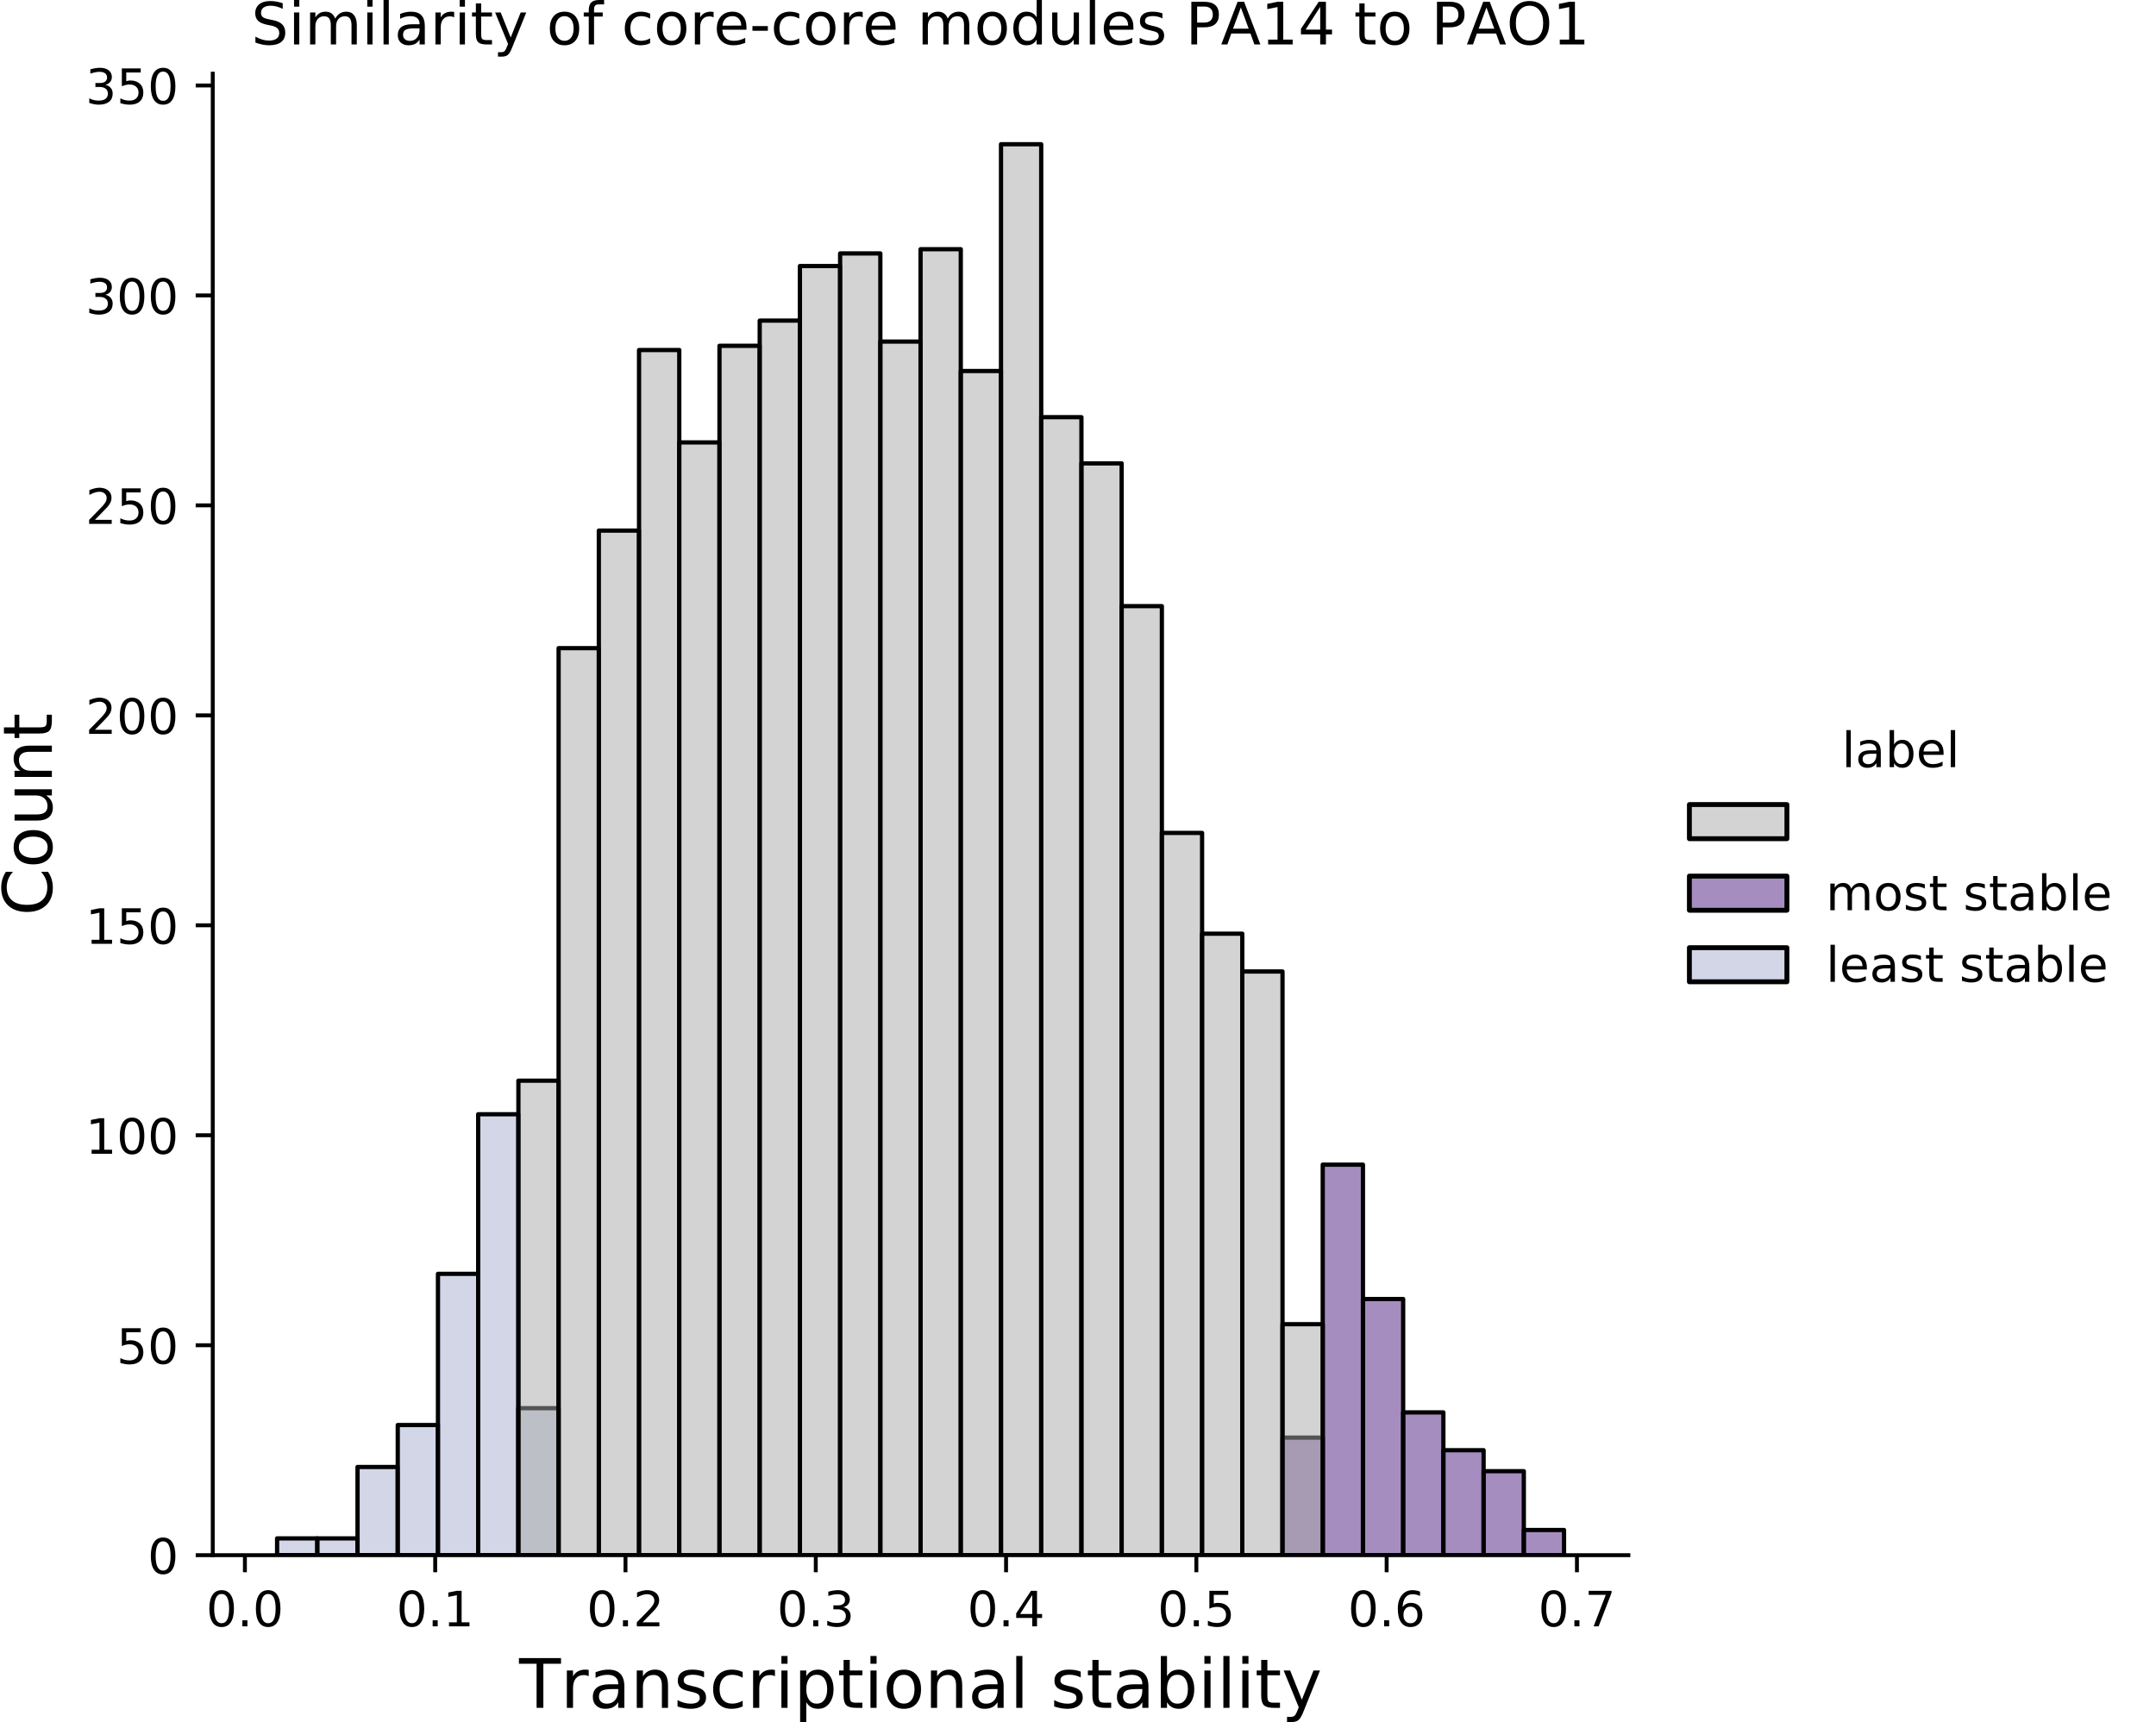 <?xml version="1.0" encoding="utf-8" standalone="no"?>
<!DOCTYPE svg PUBLIC "-//W3C//DTD SVG 1.1//EN"
  "http://www.w3.org/Graphics/SVG/1.1/DTD/svg11.dtd">
<!-- Created with matplotlib (https://matplotlib.org/) -->
<svg height="353.246pt" version="1.1" viewBox="0 0 442.212 353.246" width="442.212pt" xmlns="http://www.w3.org/2000/svg" xmlns:xlink="http://www.w3.org/1999/xlink">
 <defs>
  <style type="text/css">
*{stroke-linecap:butt;stroke-linejoin:round;}
  </style>
 </defs>
 <g id="figure_1">
  <g id="patch_1">
   <path d="M 0 353.246
L 442.212 353.246
L 442.212 0
L 0 0
z
" style="fill:none;"/>
  </g>
  <g id="axes_1">
   <g id="patch_2">
    <path d="M 43.637 319.018
L 333.993 319.018
L 333.993 15.118
L 43.637 15.118
z
" style="fill:none;"/>
   </g>
   <g id="patch_3">
    <path clip-path="url(#p63b4323dba)" d="M 56.835 319.018
L 65.084 319.018
L 65.084 315.573
L 56.835 315.573
z
" style="fill:#a6aed0;fill-opacity:0.5;stroke:#000000;stroke-linejoin:miter;stroke-width:0.874;"/>
   </g>
   <g id="patch_4">
    <path clip-path="url(#p63b4323dba)" d="M 65.084 319.018
L 73.332 319.018
L 73.332 315.573
L 65.084 315.573
z
" style="fill:#a6aed0;fill-opacity:0.5;stroke:#000000;stroke-linejoin:miter;stroke-width:0.874;"/>
   </g>
   <g id="patch_5">
    <path clip-path="url(#p63b4323dba)" d="M 73.332 319.018
L 81.581 319.018
L 81.581 300.929
L 73.332 300.929
z
" style="fill:#a6aed0;fill-opacity:0.5;stroke:#000000;stroke-linejoin:miter;stroke-width:0.874;"/>
   </g>
   <g id="patch_6">
    <path clip-path="url(#p63b4323dba)" d="M 81.581 319.018
L 89.83 319.018
L 89.83 292.315
L 81.581 292.315
z
" style="fill:#a6aed0;fill-opacity:0.5;stroke:#000000;stroke-linejoin:miter;stroke-width:0.874;"/>
   </g>
   <g id="patch_7">
    <path clip-path="url(#p63b4323dba)" d="M 89.83 319.018
L 98.079 319.018
L 98.079 261.305
L 89.83 261.305
z
" style="fill:#a6aed0;fill-opacity:0.5;stroke:#000000;stroke-linejoin:miter;stroke-width:0.874;"/>
   </g>
   <g id="patch_8">
    <path clip-path="url(#p63b4323dba)" d="M 98.079 319.018
L 106.327 319.018
L 106.327 228.572
L 98.079 228.572
z
" style="fill:#a6aed0;fill-opacity:0.5;stroke:#000000;stroke-linejoin:miter;stroke-width:0.874;"/>
   </g>
   <g id="patch_9">
    <path clip-path="url(#p63b4323dba)" d="M 106.327 319.018
L 114.576 319.018
L 114.576 288.869
L 106.327 288.869
z
" style="fill:#a6aed0;fill-opacity:0.5;stroke:#000000;stroke-linejoin:miter;stroke-width:0.874;"/>
   </g>
   <g id="patch_10">
    <path clip-path="url(#p63b4323dba)" d="M 114.576 319.018
L 122.825 319.018
L 122.825 319.018
L 114.576 319.018
z
" style="fill:#a6aed0;fill-opacity:0.5;stroke:#000000;stroke-linejoin:miter;stroke-width:0.874;"/>
   </g>
   <g id="patch_11">
    <path clip-path="url(#p63b4323dba)" d="M 122.825 319.018
L 131.074 319.018
L 131.074 319.018
L 122.825 319.018
z
" style="fill:#a6aed0;fill-opacity:0.5;stroke:#000000;stroke-linejoin:miter;stroke-width:0.874;"/>
   </g>
   <g id="patch_12">
    <path clip-path="url(#p63b4323dba)" d="M 131.074 319.018
L 139.322 319.018
L 139.322 319.018
L 131.074 319.018
z
" style="fill:#a6aed0;fill-opacity:0.5;stroke:#000000;stroke-linejoin:miter;stroke-width:0.874;"/>
   </g>
   <g id="patch_13">
    <path clip-path="url(#p63b4323dba)" d="M 139.322 319.018
L 147.571 319.018
L 147.571 319.018
L 139.322 319.018
z
" style="fill:#a6aed0;fill-opacity:0.5;stroke:#000000;stroke-linejoin:miter;stroke-width:0.874;"/>
   </g>
   <g id="patch_14">
    <path clip-path="url(#p63b4323dba)" d="M 147.571 319.018
L 155.82 319.018
L 155.82 319.018
L 147.571 319.018
z
" style="fill:#a6aed0;fill-opacity:0.5;stroke:#000000;stroke-linejoin:miter;stroke-width:0.874;"/>
   </g>
   <g id="patch_15">
    <path clip-path="url(#p63b4323dba)" d="M 155.82 319.018
L 164.069 319.018
L 164.069 319.018
L 155.82 319.018
z
" style="fill:#a6aed0;fill-opacity:0.5;stroke:#000000;stroke-linejoin:miter;stroke-width:0.874;"/>
   </g>
   <g id="patch_16">
    <path clip-path="url(#p63b4323dba)" d="M 164.069 319.018
L 172.317 319.018
L 172.317 319.018
L 164.069 319.018
z
" style="fill:#a6aed0;fill-opacity:0.5;stroke:#000000;stroke-linejoin:miter;stroke-width:0.874;"/>
   </g>
   <g id="patch_17">
    <path clip-path="url(#p63b4323dba)" d="M 172.317 319.018
L 180.566 319.018
L 180.566 319.018
L 172.317 319.018
z
" style="fill:#a6aed0;fill-opacity:0.5;stroke:#000000;stroke-linejoin:miter;stroke-width:0.874;"/>
   </g>
   <g id="patch_18">
    <path clip-path="url(#p63b4323dba)" d="M 180.566 319.018
L 188.815 319.018
L 188.815 319.018
L 180.566 319.018
z
" style="fill:#a6aed0;fill-opacity:0.5;stroke:#000000;stroke-linejoin:miter;stroke-width:0.874;"/>
   </g>
   <g id="patch_19">
    <path clip-path="url(#p63b4323dba)" d="M 188.815 319.018
L 197.064 319.018
L 197.064 319.018
L 188.815 319.018
z
" style="fill:#a6aed0;fill-opacity:0.5;stroke:#000000;stroke-linejoin:miter;stroke-width:0.874;"/>
   </g>
   <g id="patch_20">
    <path clip-path="url(#p63b4323dba)" d="M 197.064 319.018
L 205.313 319.018
L 205.313 319.018
L 197.064 319.018
z
" style="fill:#a6aed0;fill-opacity:0.5;stroke:#000000;stroke-linejoin:miter;stroke-width:0.874;"/>
   </g>
   <g id="patch_21">
    <path clip-path="url(#p63b4323dba)" d="M 205.313 319.018
L 213.561 319.018
L 213.561 319.018
L 205.313 319.018
z
" style="fill:#a6aed0;fill-opacity:0.5;stroke:#000000;stroke-linejoin:miter;stroke-width:0.874;"/>
   </g>
   <g id="patch_22">
    <path clip-path="url(#p63b4323dba)" d="M 213.561 319.018
L 221.81 319.018
L 221.81 319.018
L 213.561 319.018
z
" style="fill:#a6aed0;fill-opacity:0.5;stroke:#000000;stroke-linejoin:miter;stroke-width:0.874;"/>
   </g>
   <g id="patch_23">
    <path clip-path="url(#p63b4323dba)" d="M 221.81 319.018
L 230.059 319.018
L 230.059 319.018
L 221.81 319.018
z
" style="fill:#a6aed0;fill-opacity:0.5;stroke:#000000;stroke-linejoin:miter;stroke-width:0.874;"/>
   </g>
   <g id="patch_24">
    <path clip-path="url(#p63b4323dba)" d="M 230.059 319.018
L 238.308 319.018
L 238.308 319.018
L 230.059 319.018
z
" style="fill:#a6aed0;fill-opacity:0.5;stroke:#000000;stroke-linejoin:miter;stroke-width:0.874;"/>
   </g>
   <g id="patch_25">
    <path clip-path="url(#p63b4323dba)" d="M 238.308 319.018
L 246.556 319.018
L 246.556 319.018
L 238.308 319.018
z
" style="fill:#a6aed0;fill-opacity:0.5;stroke:#000000;stroke-linejoin:miter;stroke-width:0.874;"/>
   </g>
   <g id="patch_26">
    <path clip-path="url(#p63b4323dba)" d="M 246.556 319.018
L 254.805 319.018
L 254.805 319.018
L 246.556 319.018
z
" style="fill:#a6aed0;fill-opacity:0.5;stroke:#000000;stroke-linejoin:miter;stroke-width:0.874;"/>
   </g>
   <g id="patch_27">
    <path clip-path="url(#p63b4323dba)" d="M 254.805 319.018
L 263.054 319.018
L 263.054 319.018
L 254.805 319.018
z
" style="fill:#a6aed0;fill-opacity:0.5;stroke:#000000;stroke-linejoin:miter;stroke-width:0.874;"/>
   </g>
   <g id="patch_28">
    <path clip-path="url(#p63b4323dba)" d="M 263.054 319.018
L 271.303 319.018
L 271.303 319.018
L 263.054 319.018
z
" style="fill:#a6aed0;fill-opacity:0.5;stroke:#000000;stroke-linejoin:miter;stroke-width:0.874;"/>
   </g>
   <g id="patch_29">
    <path clip-path="url(#p63b4323dba)" d="M 271.303 319.018
L 279.551 319.018
L 279.551 319.018
L 271.303 319.018
z
" style="fill:#a6aed0;fill-opacity:0.5;stroke:#000000;stroke-linejoin:miter;stroke-width:0.874;"/>
   </g>
   <g id="patch_30">
    <path clip-path="url(#p63b4323dba)" d="M 279.551 319.018
L 287.8 319.018
L 287.8 319.018
L 279.551 319.018
z
" style="fill:#a6aed0;fill-opacity:0.5;stroke:#000000;stroke-linejoin:miter;stroke-width:0.874;"/>
   </g>
   <g id="patch_31">
    <path clip-path="url(#p63b4323dba)" d="M 287.8 319.018
L 296.049 319.018
L 296.049 319.018
L 287.8 319.018
z
" style="fill:#a6aed0;fill-opacity:0.5;stroke:#000000;stroke-linejoin:miter;stroke-width:0.874;"/>
   </g>
   <g id="patch_32">
    <path clip-path="url(#p63b4323dba)" d="M 296.049 319.018
L 304.298 319.018
L 304.298 319.018
L 296.049 319.018
z
" style="fill:#a6aed0;fill-opacity:0.5;stroke:#000000;stroke-linejoin:miter;stroke-width:0.874;"/>
   </g>
   <g id="patch_33">
    <path clip-path="url(#p63b4323dba)" d="M 304.298 319.018
L 312.546 319.018
L 312.546 319.018
L 304.298 319.018
z
" style="fill:#a6aed0;fill-opacity:0.5;stroke:#000000;stroke-linejoin:miter;stroke-width:0.874;"/>
   </g>
   <g id="patch_34">
    <path clip-path="url(#p63b4323dba)" d="M 312.546 319.018
L 320.795 319.018
L 320.795 319.018
L 312.546 319.018
z
" style="fill:#a6aed0;fill-opacity:0.5;stroke:#000000;stroke-linejoin:miter;stroke-width:0.874;"/>
   </g>
   <g id="patch_35">
    <path clip-path="url(#p63b4323dba)" d="M 56.835 319.018
L 65.084 319.018
L 65.084 319.018
L 56.835 319.018
z
" style="fill:#4e1c80;fill-opacity:0.5;stroke:#000000;stroke-linejoin:miter;stroke-width:0.874;"/>
   </g>
   <g id="patch_36">
    <path clip-path="url(#p63b4323dba)" d="M 65.084 319.018
L 73.332 319.018
L 73.332 319.018
L 65.084 319.018
z
" style="fill:#4e1c80;fill-opacity:0.5;stroke:#000000;stroke-linejoin:miter;stroke-width:0.874;"/>
   </g>
   <g id="patch_37">
    <path clip-path="url(#p63b4323dba)" d="M 73.332 319.018
L 81.581 319.018
L 81.581 319.018
L 73.332 319.018
z
" style="fill:#4e1c80;fill-opacity:0.5;stroke:#000000;stroke-linejoin:miter;stroke-width:0.874;"/>
   </g>
   <g id="patch_38">
    <path clip-path="url(#p63b4323dba)" d="M 81.581 319.018
L 89.83 319.018
L 89.83 319.018
L 81.581 319.018
z
" style="fill:#4e1c80;fill-opacity:0.5;stroke:#000000;stroke-linejoin:miter;stroke-width:0.874;"/>
   </g>
   <g id="patch_39">
    <path clip-path="url(#p63b4323dba)" d="M 89.83 319.018
L 98.079 319.018
L 98.079 319.018
L 89.83 319.018
z
" style="fill:#4e1c80;fill-opacity:0.5;stroke:#000000;stroke-linejoin:miter;stroke-width:0.874;"/>
   </g>
   <g id="patch_40">
    <path clip-path="url(#p63b4323dba)" d="M 98.079 319.018
L 106.327 319.018
L 106.327 319.018
L 98.079 319.018
z
" style="fill:#4e1c80;fill-opacity:0.5;stroke:#000000;stroke-linejoin:miter;stroke-width:0.874;"/>
   </g>
   <g id="patch_41">
    <path clip-path="url(#p63b4323dba)" d="M 106.327 319.018
L 114.576 319.018
L 114.576 319.018
L 106.327 319.018
z
" style="fill:#4e1c80;fill-opacity:0.5;stroke:#000000;stroke-linejoin:miter;stroke-width:0.874;"/>
   </g>
   <g id="patch_42">
    <path clip-path="url(#p63b4323dba)" d="M 114.576 319.018
L 122.825 319.018
L 122.825 319.018
L 114.576 319.018
z
" style="fill:#4e1c80;fill-opacity:0.5;stroke:#000000;stroke-linejoin:miter;stroke-width:0.874;"/>
   </g>
   <g id="patch_43">
    <path clip-path="url(#p63b4323dba)" d="M 122.825 319.018
L 131.074 319.018
L 131.074 319.018
L 122.825 319.018
z
" style="fill:#4e1c80;fill-opacity:0.5;stroke:#000000;stroke-linejoin:miter;stroke-width:0.874;"/>
   </g>
   <g id="patch_44">
    <path clip-path="url(#p63b4323dba)" d="M 131.074 319.018
L 139.322 319.018
L 139.322 319.018
L 131.074 319.018
z
" style="fill:#4e1c80;fill-opacity:0.5;stroke:#000000;stroke-linejoin:miter;stroke-width:0.874;"/>
   </g>
   <g id="patch_45">
    <path clip-path="url(#p63b4323dba)" d="M 139.322 319.018
L 147.571 319.018
L 147.571 319.018
L 139.322 319.018
z
" style="fill:#4e1c80;fill-opacity:0.5;stroke:#000000;stroke-linejoin:miter;stroke-width:0.874;"/>
   </g>
   <g id="patch_46">
    <path clip-path="url(#p63b4323dba)" d="M 147.571 319.018
L 155.82 319.018
L 155.82 319.018
L 147.571 319.018
z
" style="fill:#4e1c80;fill-opacity:0.5;stroke:#000000;stroke-linejoin:miter;stroke-width:0.874;"/>
   </g>
   <g id="patch_47">
    <path clip-path="url(#p63b4323dba)" d="M 155.82 319.018
L 164.069 319.018
L 164.069 319.018
L 155.82 319.018
z
" style="fill:#4e1c80;fill-opacity:0.5;stroke:#000000;stroke-linejoin:miter;stroke-width:0.874;"/>
   </g>
   <g id="patch_48">
    <path clip-path="url(#p63b4323dba)" d="M 164.069 319.018
L 172.317 319.018
L 172.317 319.018
L 164.069 319.018
z
" style="fill:#4e1c80;fill-opacity:0.5;stroke:#000000;stroke-linejoin:miter;stroke-width:0.874;"/>
   </g>
   <g id="patch_49">
    <path clip-path="url(#p63b4323dba)" d="M 172.317 319.018
L 180.566 319.018
L 180.566 319.018
L 172.317 319.018
z
" style="fill:#4e1c80;fill-opacity:0.5;stroke:#000000;stroke-linejoin:miter;stroke-width:0.874;"/>
   </g>
   <g id="patch_50">
    <path clip-path="url(#p63b4323dba)" d="M 180.566 319.018
L 188.815 319.018
L 188.815 319.018
L 180.566 319.018
z
" style="fill:#4e1c80;fill-opacity:0.5;stroke:#000000;stroke-linejoin:miter;stroke-width:0.874;"/>
   </g>
   <g id="patch_51">
    <path clip-path="url(#p63b4323dba)" d="M 188.815 319.018
L 197.064 319.018
L 197.064 319.018
L 188.815 319.018
z
" style="fill:#4e1c80;fill-opacity:0.5;stroke:#000000;stroke-linejoin:miter;stroke-width:0.874;"/>
   </g>
   <g id="patch_52">
    <path clip-path="url(#p63b4323dba)" d="M 197.064 319.018
L 205.313 319.018
L 205.313 319.018
L 197.064 319.018
z
" style="fill:#4e1c80;fill-opacity:0.5;stroke:#000000;stroke-linejoin:miter;stroke-width:0.874;"/>
   </g>
   <g id="patch_53">
    <path clip-path="url(#p63b4323dba)" d="M 205.313 319.018
L 213.561 319.018
L 213.561 319.018
L 205.313 319.018
z
" style="fill:#4e1c80;fill-opacity:0.5;stroke:#000000;stroke-linejoin:miter;stroke-width:0.874;"/>
   </g>
   <g id="patch_54">
    <path clip-path="url(#p63b4323dba)" d="M 213.561 319.018
L 221.81 319.018
L 221.81 319.018
L 213.561 319.018
z
" style="fill:#4e1c80;fill-opacity:0.5;stroke:#000000;stroke-linejoin:miter;stroke-width:0.874;"/>
   </g>
   <g id="patch_55">
    <path clip-path="url(#p63b4323dba)" d="M 221.81 319.018
L 230.059 319.018
L 230.059 319.018
L 221.81 319.018
z
" style="fill:#4e1c80;fill-opacity:0.5;stroke:#000000;stroke-linejoin:miter;stroke-width:0.874;"/>
   </g>
   <g id="patch_56">
    <path clip-path="url(#p63b4323dba)" d="M 230.059 319.018
L 238.308 319.018
L 238.308 319.018
L 230.059 319.018
z
" style="fill:#4e1c80;fill-opacity:0.5;stroke:#000000;stroke-linejoin:miter;stroke-width:0.874;"/>
   </g>
   <g id="patch_57">
    <path clip-path="url(#p63b4323dba)" d="M 238.308 319.018
L 246.556 319.018
L 246.556 319.018
L 238.308 319.018
z
" style="fill:#4e1c80;fill-opacity:0.5;stroke:#000000;stroke-linejoin:miter;stroke-width:0.874;"/>
   </g>
   <g id="patch_58">
    <path clip-path="url(#p63b4323dba)" d="M 246.556 319.018
L 254.805 319.018
L 254.805 319.018
L 246.556 319.018
z
" style="fill:#4e1c80;fill-opacity:0.5;stroke:#000000;stroke-linejoin:miter;stroke-width:0.874;"/>
   </g>
   <g id="patch_59">
    <path clip-path="url(#p63b4323dba)" d="M 254.805 319.018
L 263.054 319.018
L 263.054 319.018
L 254.805 319.018
z
" style="fill:#4e1c80;fill-opacity:0.5;stroke:#000000;stroke-linejoin:miter;stroke-width:0.874;"/>
   </g>
   <g id="patch_60">
    <path clip-path="url(#p63b4323dba)" d="M 263.054 319.018
L 271.303 319.018
L 271.303 294.899
L 263.054 294.899
z
" style="fill:#4e1c80;fill-opacity:0.5;stroke:#000000;stroke-linejoin:miter;stroke-width:0.874;"/>
   </g>
   <g id="patch_61">
    <path clip-path="url(#p63b4323dba)" d="M 271.303 319.018
L 279.551 319.018
L 279.551 238.908
L 271.303 238.908
z
" style="fill:#4e1c80;fill-opacity:0.5;stroke:#000000;stroke-linejoin:miter;stroke-width:0.874;"/>
   </g>
   <g id="patch_62">
    <path clip-path="url(#p63b4323dba)" d="M 279.551 319.018
L 287.8 319.018
L 287.8 266.473
L 279.551 266.473
z
" style="fill:#4e1c80;fill-opacity:0.5;stroke:#000000;stroke-linejoin:miter;stroke-width:0.874;"/>
   </g>
   <g id="patch_63">
    <path clip-path="url(#p63b4323dba)" d="M 287.8 319.018
L 296.049 319.018
L 296.049 289.731
L 287.8 289.731
z
" style="fill:#4e1c80;fill-opacity:0.5;stroke:#000000;stroke-linejoin:miter;stroke-width:0.874;"/>
   </g>
   <g id="patch_64">
    <path clip-path="url(#p63b4323dba)" d="M 296.049 319.018
L 304.298 319.018
L 304.298 297.483
L 296.049 297.483
z
" style="fill:#4e1c80;fill-opacity:0.5;stroke:#000000;stroke-linejoin:miter;stroke-width:0.874;"/>
   </g>
   <g id="patch_65">
    <path clip-path="url(#p63b4323dba)" d="M 304.298 319.018
L 312.546 319.018
L 312.546 301.79
L 304.298 301.79
z
" style="fill:#4e1c80;fill-opacity:0.5;stroke:#000000;stroke-linejoin:miter;stroke-width:0.874;"/>
   </g>
   <g id="patch_66">
    <path clip-path="url(#p63b4323dba)" d="M 312.546 319.018
L 320.795 319.018
L 320.795 313.85
L 312.546 313.85
z
" style="fill:#4e1c80;fill-opacity:0.5;stroke:#000000;stroke-linejoin:miter;stroke-width:0.874;"/>
   </g>
   <g id="patch_67">
    <path clip-path="url(#p63b4323dba)" d="M 56.835 319.018
L 65.084 319.018
L 65.084 319.018
L 56.835 319.018
z
" style="fill:#a9a9a9;fill-opacity:0.5;stroke:#000000;stroke-linejoin:miter;stroke-width:0.874;"/>
   </g>
   <g id="patch_68">
    <path clip-path="url(#p63b4323dba)" d="M 65.084 319.018
L 73.332 319.018
L 73.332 319.018
L 65.084 319.018
z
" style="fill:#a9a9a9;fill-opacity:0.5;stroke:#000000;stroke-linejoin:miter;stroke-width:0.874;"/>
   </g>
   <g id="patch_69">
    <path clip-path="url(#p63b4323dba)" d="M 73.332 319.018
L 81.581 319.018
L 81.581 319.018
L 73.332 319.018
z
" style="fill:#a9a9a9;fill-opacity:0.5;stroke:#000000;stroke-linejoin:miter;stroke-width:0.874;"/>
   </g>
   <g id="patch_70">
    <path clip-path="url(#p63b4323dba)" d="M 81.581 319.018
L 89.83 319.018
L 89.83 319.018
L 81.581 319.018
z
" style="fill:#a9a9a9;fill-opacity:0.5;stroke:#000000;stroke-linejoin:miter;stroke-width:0.874;"/>
   </g>
   <g id="patch_71">
    <path clip-path="url(#p63b4323dba)" d="M 89.83 319.018
L 98.079 319.018
L 98.079 319.018
L 89.83 319.018
z
" style="fill:#a9a9a9;fill-opacity:0.5;stroke:#000000;stroke-linejoin:miter;stroke-width:0.874;"/>
   </g>
   <g id="patch_72">
    <path clip-path="url(#p63b4323dba)" d="M 98.079 319.018
L 106.327 319.018
L 106.327 319.018
L 98.079 319.018
z
" style="fill:#a9a9a9;fill-opacity:0.5;stroke:#000000;stroke-linejoin:miter;stroke-width:0.874;"/>
   </g>
   <g id="patch_73">
    <path clip-path="url(#p63b4323dba)" d="M 106.327 319.018
L 114.576 319.018
L 114.576 221.681
L 106.327 221.681
z
" style="fill:#a9a9a9;fill-opacity:0.5;stroke:#000000;stroke-linejoin:miter;stroke-width:0.874;"/>
   </g>
   <g id="patch_74">
    <path clip-path="url(#p63b4323dba)" d="M 114.576 319.018
L 122.825 319.018
L 122.825 132.957
L 114.576 132.957
z
" style="fill:#a9a9a9;fill-opacity:0.5;stroke:#000000;stroke-linejoin:miter;stroke-width:0.874;"/>
   </g>
   <g id="patch_75">
    <path clip-path="url(#p63b4323dba)" d="M 122.825 319.018
L 131.074 319.018
L 131.074 108.838
L 122.825 108.838
z
" style="fill:#a9a9a9;fill-opacity:0.5;stroke:#000000;stroke-linejoin:miter;stroke-width:0.874;"/>
   </g>
   <g id="patch_76">
    <path clip-path="url(#p63b4323dba)" d="M 131.074 319.018
L 139.322 319.018
L 139.322 71.798
L 131.074 71.798
z
" style="fill:#a9a9a9;fill-opacity:0.5;stroke:#000000;stroke-linejoin:miter;stroke-width:0.874;"/>
   </g>
   <g id="patch_77">
    <path clip-path="url(#p63b4323dba)" d="M 139.322 319.018
L 147.571 319.018
L 147.571 90.749
L 139.322 90.749
z
" style="fill:#a9a9a9;fill-opacity:0.5;stroke:#000000;stroke-linejoin:miter;stroke-width:0.874;"/>
   </g>
   <g id="patch_78">
    <path clip-path="url(#p63b4323dba)" d="M 147.571 319.018
L 155.82 319.018
L 155.82 70.936
L 147.571 70.936
z
" style="fill:#a9a9a9;fill-opacity:0.5;stroke:#000000;stroke-linejoin:miter;stroke-width:0.874;"/>
   </g>
   <g id="patch_79">
    <path clip-path="url(#p63b4323dba)" d="M 155.82 319.018
L 164.069 319.018
L 164.069 65.768
L 155.82 65.768
z
" style="fill:#a9a9a9;fill-opacity:0.5;stroke:#000000;stroke-linejoin:miter;stroke-width:0.874;"/>
   </g>
   <g id="patch_80">
    <path clip-path="url(#p63b4323dba)" d="M 164.069 319.018
L 172.317 319.018
L 172.317 54.57
L 164.069 54.57
z
" style="fill:#a9a9a9;fill-opacity:0.5;stroke:#000000;stroke-linejoin:miter;stroke-width:0.874;"/>
   </g>
   <g id="patch_81">
    <path clip-path="url(#p63b4323dba)" d="M 172.317 319.018
L 180.566 319.018
L 180.566 51.986
L 172.317 51.986
z
" style="fill:#a9a9a9;fill-opacity:0.5;stroke:#000000;stroke-linejoin:miter;stroke-width:0.874;"/>
   </g>
   <g id="patch_82">
    <path clip-path="url(#p63b4323dba)" d="M 180.566 319.018
L 188.815 319.018
L 188.815 70.075
L 180.566 70.075
z
" style="fill:#a9a9a9;fill-opacity:0.5;stroke:#000000;stroke-linejoin:miter;stroke-width:0.874;"/>
   </g>
   <g id="patch_83">
    <path clip-path="url(#p63b4323dba)" d="M 188.815 319.018
L 197.064 319.018
L 197.064 51.124
L 188.815 51.124
z
" style="fill:#a9a9a9;fill-opacity:0.5;stroke:#000000;stroke-linejoin:miter;stroke-width:0.874;"/>
   </g>
   <g id="patch_84">
    <path clip-path="url(#p63b4323dba)" d="M 197.064 319.018
L 205.313 319.018
L 205.313 76.105
L 197.064 76.105
z
" style="fill:#a9a9a9;fill-opacity:0.5;stroke:#000000;stroke-linejoin:miter;stroke-width:0.874;"/>
   </g>
   <g id="patch_85">
    <path clip-path="url(#p63b4323dba)" d="M 205.313 319.018
L 213.561 319.018
L 213.561 29.59
L 205.313 29.59
z
" style="fill:#a9a9a9;fill-opacity:0.5;stroke:#000000;stroke-linejoin:miter;stroke-width:0.874;"/>
   </g>
   <g id="patch_86">
    <path clip-path="url(#p63b4323dba)" d="M 213.561 319.018
L 221.81 319.018
L 221.81 85.58
L 213.561 85.58
z
" style="fill:#a9a9a9;fill-opacity:0.5;stroke:#000000;stroke-linejoin:miter;stroke-width:0.874;"/>
   </g>
   <g id="patch_87">
    <path clip-path="url(#p63b4323dba)" d="M 221.81 319.018
L 230.059 319.018
L 230.059 95.056
L 221.81 95.056
z
" style="fill:#a9a9a9;fill-opacity:0.5;stroke:#000000;stroke-linejoin:miter;stroke-width:0.874;"/>
   </g>
   <g id="patch_88">
    <path clip-path="url(#p63b4323dba)" d="M 230.059 319.018
L 238.308 319.018
L 238.308 124.343
L 230.059 124.343
z
" style="fill:#a9a9a9;fill-opacity:0.5;stroke:#000000;stroke-linejoin:miter;stroke-width:0.874;"/>
   </g>
   <g id="patch_89">
    <path clip-path="url(#p63b4323dba)" d="M 238.308 319.018
L 246.556 319.018
L 246.556 170.858
L 238.308 170.858
z
" style="fill:#a9a9a9;fill-opacity:0.5;stroke:#000000;stroke-linejoin:miter;stroke-width:0.874;"/>
   </g>
   <g id="patch_90">
    <path clip-path="url(#p63b4323dba)" d="M 246.556 319.018
L 254.805 319.018
L 254.805 191.532
L 246.556 191.532
z
" style="fill:#a9a9a9;fill-opacity:0.5;stroke:#000000;stroke-linejoin:miter;stroke-width:0.874;"/>
   </g>
   <g id="patch_91">
    <path clip-path="url(#p63b4323dba)" d="M 254.805 319.018
L 263.054 319.018
L 263.054 199.284
L 254.805 199.284
z
" style="fill:#a9a9a9;fill-opacity:0.5;stroke:#000000;stroke-linejoin:miter;stroke-width:0.874;"/>
   </g>
   <g id="patch_92">
    <path clip-path="url(#p63b4323dba)" d="M 263.054 319.018
L 271.303 319.018
L 271.303 271.641
L 263.054 271.641
z
" style="fill:#a9a9a9;fill-opacity:0.5;stroke:#000000;stroke-linejoin:miter;stroke-width:0.874;"/>
   </g>
   <g id="patch_93">
    <path clip-path="url(#p63b4323dba)" d="M 271.303 319.018
L 279.551 319.018
L 279.551 319.018
L 271.303 319.018
z
" style="fill:#a9a9a9;fill-opacity:0.5;stroke:#000000;stroke-linejoin:miter;stroke-width:0.874;"/>
   </g>
   <g id="patch_94">
    <path clip-path="url(#p63b4323dba)" d="M 279.551 319.018
L 287.8 319.018
L 287.8 319.018
L 279.551 319.018
z
" style="fill:#a9a9a9;fill-opacity:0.5;stroke:#000000;stroke-linejoin:miter;stroke-width:0.874;"/>
   </g>
   <g id="patch_95">
    <path clip-path="url(#p63b4323dba)" d="M 287.8 319.018
L 296.049 319.018
L 296.049 319.018
L 287.8 319.018
z
" style="fill:#a9a9a9;fill-opacity:0.5;stroke:#000000;stroke-linejoin:miter;stroke-width:0.874;"/>
   </g>
   <g id="patch_96">
    <path clip-path="url(#p63b4323dba)" d="M 296.049 319.018
L 304.298 319.018
L 304.298 319.018
L 296.049 319.018
z
" style="fill:#a9a9a9;fill-opacity:0.5;stroke:#000000;stroke-linejoin:miter;stroke-width:0.874;"/>
   </g>
   <g id="patch_97">
    <path clip-path="url(#p63b4323dba)" d="M 304.298 319.018
L 312.546 319.018
L 312.546 319.018
L 304.298 319.018
z
" style="fill:#a9a9a9;fill-opacity:0.5;stroke:#000000;stroke-linejoin:miter;stroke-width:0.874;"/>
   </g>
   <g id="patch_98">
    <path clip-path="url(#p63b4323dba)" d="M 312.546 319.018
L 320.795 319.018
L 320.795 319.018
L 312.546 319.018
z
" style="fill:#a9a9a9;fill-opacity:0.5;stroke:#000000;stroke-linejoin:miter;stroke-width:0.874;"/>
   </g>
   <g id="matplotlib.axis_1">
    <g id="xtick_1">
     <g id="line2d_1">
      <defs>
       <path d="M 0 0
L 0 3.5
" id="m5fd72a53a3" style="stroke:#000000;stroke-width:0.8;"/>
      </defs>
      <g>
       <use style="stroke:#000000;stroke-width:0.8;" x="50.232" xlink:href="#m5fd72a53a3" y="319.018"/>
      </g>
     </g>
     <g id="text_1">
      <!-- 0.0 -->
      <defs>
       <path d="M 31.781 66.406
Q 24.172 66.406 20.328 58.906
Q 16.5 51.422 16.5 36.375
Q 16.5 21.391 20.328 13.891
Q 24.172 6.391 31.781 6.391
Q 39.453 6.391 43.281 13.891
Q 47.125 21.391 47.125 36.375
Q 47.125 51.422 43.281 58.906
Q 39.453 66.406 31.781 66.406
z
M 31.781 74.219
Q 44.047 74.219 50.516 64.516
Q 56.984 54.828 56.984 36.375
Q 56.984 17.969 50.516 8.266
Q 44.047 -1.422 31.781 -1.422
Q 19.531 -1.422 13.062 8.266
Q 6.594 17.969 6.594 36.375
Q 6.594 54.828 13.062 64.516
Q 19.531 74.219 31.781 74.219
z
" id="DejaVuSans-48"/>
       <path d="M 10.688 12.406
L 21 12.406
L 21 0
L 10.688 0
z
" id="DejaVuSans-46"/>
      </defs>
      <g transform="translate(42.281 333.617)scale(0.1 -0.1)">
       <use xlink:href="#DejaVuSans-48"/>
       <use x="63.623" xlink:href="#DejaVuSans-46"/>
       <use x="95.41" xlink:href="#DejaVuSans-48"/>
      </g>
     </g>
    </g>
    <g id="xtick_2">
     <g id="line2d_2">
      <g>
       <use style="stroke:#000000;stroke-width:0.8;" x="89.262" xlink:href="#m5fd72a53a3" y="319.018"/>
      </g>
     </g>
     <g id="text_2">
      <!-- 0.1 -->
      <defs>
       <path d="M 12.406 8.297
L 28.516 8.297
L 28.516 63.922
L 10.984 60.406
L 10.984 69.391
L 28.422 72.906
L 38.281 72.906
L 38.281 8.297
L 54.391 8.297
L 54.391 0
L 12.406 0
z
" id="DejaVuSans-49"/>
      </defs>
      <g transform="translate(81.311 333.617)scale(0.1 -0.1)">
       <use xlink:href="#DejaVuSans-48"/>
       <use x="63.623" xlink:href="#DejaVuSans-46"/>
       <use x="95.41" xlink:href="#DejaVuSans-49"/>
      </g>
     </g>
    </g>
    <g id="xtick_3">
     <g id="line2d_3">
      <g>
       <use style="stroke:#000000;stroke-width:0.8;" x="128.292" xlink:href="#m5fd72a53a3" y="319.018"/>
      </g>
     </g>
     <g id="text_3">
      <!-- 0.2 -->
      <defs>
       <path d="M 19.188 8.297
L 53.609 8.297
L 53.609 0
L 7.328 0
L 7.328 8.297
Q 12.938 14.109 22.625 23.891
Q 32.328 33.688 34.812 36.531
Q 39.547 41.844 41.422 45.531
Q 43.312 49.219 43.312 52.781
Q 43.312 58.594 39.234 62.25
Q 35.156 65.922 28.609 65.922
Q 23.969 65.922 18.812 64.312
Q 13.672 62.703 7.812 59.422
L 7.812 69.391
Q 13.766 71.781 18.938 73
Q 24.125 74.219 28.422 74.219
Q 39.75 74.219 46.484 68.547
Q 53.219 62.891 53.219 53.422
Q 53.219 48.922 51.531 44.891
Q 49.859 40.875 45.406 35.406
Q 44.188 33.984 37.641 27.219
Q 31.109 20.453 19.188 8.297
z
" id="DejaVuSans-50"/>
      </defs>
      <g transform="translate(120.341 333.617)scale(0.1 -0.1)">
       <use xlink:href="#DejaVuSans-48"/>
       <use x="63.623" xlink:href="#DejaVuSans-46"/>
       <use x="95.41" xlink:href="#DejaVuSans-50"/>
      </g>
     </g>
    </g>
    <g id="xtick_4">
     <g id="line2d_4">
      <g>
       <use style="stroke:#000000;stroke-width:0.8;" x="167.322" xlink:href="#m5fd72a53a3" y="319.018"/>
      </g>
     </g>
     <g id="text_4">
      <!-- 0.3 -->
      <defs>
       <path d="M 40.578 39.312
Q 47.656 37.797 51.625 33
Q 55.609 28.219 55.609 21.188
Q 55.609 10.406 48.188 4.484
Q 40.766 -1.422 27.094 -1.422
Q 22.516 -1.422 17.656 -0.516
Q 12.797 0.391 7.625 2.203
L 7.625 11.719
Q 11.719 9.328 16.594 8.109
Q 21.484 6.891 26.812 6.891
Q 36.078 6.891 40.938 10.547
Q 45.797 14.203 45.797 21.188
Q 45.797 27.641 41.281 31.266
Q 36.766 34.906 28.719 34.906
L 20.219 34.906
L 20.219 43.016
L 29.109 43.016
Q 36.375 43.016 40.234 45.922
Q 44.094 48.828 44.094 54.297
Q 44.094 59.906 40.109 62.906
Q 36.141 65.922 28.719 65.922
Q 24.656 65.922 20.016 65.031
Q 15.375 64.156 9.812 62.312
L 9.812 71.094
Q 15.438 72.656 20.344 73.438
Q 25.25 74.219 29.594 74.219
Q 40.828 74.219 47.359 69.109
Q 53.906 64.016 53.906 55.328
Q 53.906 49.266 50.438 45.094
Q 46.969 40.922 40.578 39.312
z
" id="DejaVuSans-51"/>
      </defs>
      <g transform="translate(159.371 333.617)scale(0.1 -0.1)">
       <use xlink:href="#DejaVuSans-48"/>
       <use x="63.623" xlink:href="#DejaVuSans-46"/>
       <use x="95.41" xlink:href="#DejaVuSans-51"/>
      </g>
     </g>
    </g>
    <g id="xtick_5">
     <g id="line2d_5">
      <g>
       <use style="stroke:#000000;stroke-width:0.8;" x="206.352" xlink:href="#m5fd72a53a3" y="319.018"/>
      </g>
     </g>
     <g id="text_5">
      <!-- 0.4 -->
      <defs>
       <path d="M 37.797 64.312
L 12.891 25.391
L 37.797 25.391
z
M 35.203 72.906
L 47.609 72.906
L 47.609 25.391
L 58.016 25.391
L 58.016 17.188
L 47.609 17.188
L 47.609 0
L 37.797 0
L 37.797 17.188
L 4.891 17.188
L 4.891 26.703
z
" id="DejaVuSans-52"/>
      </defs>
      <g transform="translate(198.401 333.617)scale(0.1 -0.1)">
       <use xlink:href="#DejaVuSans-48"/>
       <use x="63.623" xlink:href="#DejaVuSans-46"/>
       <use x="95.41" xlink:href="#DejaVuSans-52"/>
      </g>
     </g>
    </g>
    <g id="xtick_6">
     <g id="line2d_6">
      <g>
       <use style="stroke:#000000;stroke-width:0.8;" x="245.382" xlink:href="#m5fd72a53a3" y="319.018"/>
      </g>
     </g>
     <g id="text_6">
      <!-- 0.5 -->
      <defs>
       <path d="M 10.797 72.906
L 49.516 72.906
L 49.516 64.594
L 19.828 64.594
L 19.828 46.734
Q 21.969 47.469 24.109 47.828
Q 26.266 48.188 28.422 48.188
Q 40.625 48.188 47.75 41.5
Q 54.891 34.812 54.891 23.391
Q 54.891 11.625 47.562 5.094
Q 40.234 -1.422 26.906 -1.422
Q 22.312 -1.422 17.547 -0.641
Q 12.797 0.141 7.719 1.703
L 7.719 11.625
Q 12.109 9.234 16.797 8.062
Q 21.484 6.891 26.703 6.891
Q 35.156 6.891 40.078 11.328
Q 45.016 15.766 45.016 23.391
Q 45.016 31 40.078 35.438
Q 35.156 39.891 26.703 39.891
Q 22.75 39.891 18.812 39.016
Q 14.891 38.141 10.797 36.281
z
" id="DejaVuSans-53"/>
      </defs>
      <g transform="translate(237.431 333.617)scale(0.1 -0.1)">
       <use xlink:href="#DejaVuSans-48"/>
       <use x="63.623" xlink:href="#DejaVuSans-46"/>
       <use x="95.41" xlink:href="#DejaVuSans-53"/>
      </g>
     </g>
    </g>
    <g id="xtick_7">
     <g id="line2d_7">
      <g>
       <use style="stroke:#000000;stroke-width:0.8;" x="284.412" xlink:href="#m5fd72a53a3" y="319.018"/>
      </g>
     </g>
     <g id="text_7">
      <!-- 0.6 -->
      <defs>
       <path d="M 33.016 40.375
Q 26.375 40.375 22.484 35.828
Q 18.609 31.297 18.609 23.391
Q 18.609 15.531 22.484 10.953
Q 26.375 6.391 33.016 6.391
Q 39.656 6.391 43.531 10.953
Q 47.406 15.531 47.406 23.391
Q 47.406 31.297 43.531 35.828
Q 39.656 40.375 33.016 40.375
z
M 52.594 71.297
L 52.594 62.312
Q 48.875 64.062 45.094 64.984
Q 41.312 65.922 37.594 65.922
Q 27.828 65.922 22.672 59.328
Q 17.531 52.734 16.797 39.406
Q 19.672 43.656 24.016 45.922
Q 28.375 48.188 33.594 48.188
Q 44.578 48.188 50.953 41.516
Q 57.328 34.859 57.328 23.391
Q 57.328 12.156 50.688 5.359
Q 44.047 -1.422 33.016 -1.422
Q 20.359 -1.422 13.672 8.266
Q 6.984 17.969 6.984 36.375
Q 6.984 53.656 15.188 63.938
Q 23.391 74.219 37.203 74.219
Q 40.922 74.219 44.703 73.484
Q 48.484 72.75 52.594 71.297
z
" id="DejaVuSans-54"/>
      </defs>
      <g transform="translate(276.461 333.617)scale(0.1 -0.1)">
       <use xlink:href="#DejaVuSans-48"/>
       <use x="63.623" xlink:href="#DejaVuSans-46"/>
       <use x="95.41" xlink:href="#DejaVuSans-54"/>
      </g>
     </g>
    </g>
    <g id="xtick_8">
     <g id="line2d_8">
      <g>
       <use style="stroke:#000000;stroke-width:0.8;" x="323.442" xlink:href="#m5fd72a53a3" y="319.018"/>
      </g>
     </g>
     <g id="text_8">
      <!-- 0.7 -->
      <defs>
       <path d="M 8.203 72.906
L 55.078 72.906
L 55.078 68.703
L 28.609 0
L 18.312 0
L 43.219 64.594
L 8.203 64.594
z
" id="DejaVuSans-55"/>
      </defs>
      <g transform="translate(315.491 333.617)scale(0.1 -0.1)">
       <use xlink:href="#DejaVuSans-48"/>
       <use x="63.623" xlink:href="#DejaVuSans-46"/>
       <use x="95.41" xlink:href="#DejaVuSans-55"/>
      </g>
     </g>
    </g>
    <g id="text_9">
     <!-- Transcriptional stability -->
     <defs>
      <path d="M -0.297 72.906
L 61.375 72.906
L 61.375 64.594
L 35.5 64.594
L 35.5 0
L 25.594 0
L 25.594 64.594
L -0.297 64.594
z
" id="DejaVuSans-84"/>
      <path d="M 41.109 46.297
Q 39.594 47.172 37.812 47.578
Q 36.031 48 33.891 48
Q 26.266 48 22.188 43.047
Q 18.109 38.094 18.109 28.812
L 18.109 0
L 9.078 0
L 9.078 54.688
L 18.109 54.688
L 18.109 46.188
Q 20.953 51.172 25.484 53.578
Q 30.031 56 36.531 56
Q 37.453 56 38.578 55.875
Q 39.703 55.766 41.062 55.516
z
" id="DejaVuSans-114"/>
      <path d="M 34.281 27.484
Q 23.391 27.484 19.188 25
Q 14.984 22.516 14.984 16.5
Q 14.984 11.719 18.141 8.906
Q 21.297 6.109 26.703 6.109
Q 34.188 6.109 38.703 11.406
Q 43.219 16.703 43.219 25.484
L 43.219 27.484
z
M 52.203 31.203
L 52.203 0
L 43.219 0
L 43.219 8.297
Q 40.141 3.328 35.547 0.953
Q 30.953 -1.422 24.312 -1.422
Q 15.922 -1.422 10.953 3.297
Q 6 8.016 6 15.922
Q 6 25.141 12.172 29.828
Q 18.359 34.516 30.609 34.516
L 43.219 34.516
L 43.219 35.406
Q 43.219 41.609 39.141 45
Q 35.062 48.391 27.688 48.391
Q 23 48.391 18.547 47.266
Q 14.109 46.141 10.016 43.891
L 10.016 52.203
Q 14.938 54.109 19.578 55.047
Q 24.219 56 28.609 56
Q 40.484 56 46.344 49.844
Q 52.203 43.703 52.203 31.203
z
" id="DejaVuSans-97"/>
      <path d="M 54.891 33.016
L 54.891 0
L 45.906 0
L 45.906 32.719
Q 45.906 40.484 42.875 44.328
Q 39.844 48.188 33.797 48.188
Q 26.516 48.188 22.312 43.547
Q 18.109 38.922 18.109 30.906
L 18.109 0
L 9.078 0
L 9.078 54.688
L 18.109 54.688
L 18.109 46.188
Q 21.344 51.125 25.703 53.562
Q 30.078 56 35.797 56
Q 45.219 56 50.047 50.172
Q 54.891 44.344 54.891 33.016
z
" id="DejaVuSans-110"/>
      <path d="M 44.281 53.078
L 44.281 44.578
Q 40.484 46.531 36.375 47.5
Q 32.281 48.484 27.875 48.484
Q 21.188 48.484 17.844 46.438
Q 14.5 44.391 14.5 40.281
Q 14.5 37.156 16.891 35.375
Q 19.281 33.594 26.516 31.984
L 29.594 31.297
Q 39.156 29.25 43.188 25.516
Q 47.219 21.781 47.219 15.094
Q 47.219 7.469 41.188 3.016
Q 35.156 -1.422 24.609 -1.422
Q 20.219 -1.422 15.453 -0.562
Q 10.688 0.297 5.422 2
L 5.422 11.281
Q 10.406 8.688 15.234 7.391
Q 20.062 6.109 24.812 6.109
Q 31.156 6.109 34.562 8.281
Q 37.984 10.453 37.984 14.406
Q 37.984 18.062 35.516 20.016
Q 33.062 21.969 24.703 23.781
L 21.578 24.516
Q 13.234 26.266 9.516 29.906
Q 5.812 33.547 5.812 39.891
Q 5.812 47.609 11.281 51.797
Q 16.75 56 26.812 56
Q 31.781 56 36.172 55.266
Q 40.578 54.547 44.281 53.078
z
" id="DejaVuSans-115"/>
      <path d="M 48.781 52.594
L 48.781 44.188
Q 44.969 46.297 41.141 47.344
Q 37.312 48.391 33.406 48.391
Q 24.656 48.391 19.812 42.844
Q 14.984 37.312 14.984 27.297
Q 14.984 17.281 19.812 11.734
Q 24.656 6.203 33.406 6.203
Q 37.312 6.203 41.141 7.25
Q 44.969 8.297 48.781 10.406
L 48.781 2.094
Q 45.016 0.344 40.984 -0.531
Q 36.969 -1.422 32.422 -1.422
Q 20.062 -1.422 12.781 6.344
Q 5.516 14.109 5.516 27.297
Q 5.516 40.672 12.859 48.328
Q 20.219 56 33.016 56
Q 37.156 56 41.109 55.141
Q 45.062 54.297 48.781 52.594
z
" id="DejaVuSans-99"/>
      <path d="M 9.422 54.688
L 18.406 54.688
L 18.406 0
L 9.422 0
z
M 9.422 75.984
L 18.406 75.984
L 18.406 64.594
L 9.422 64.594
z
" id="DejaVuSans-105"/>
      <path d="M 18.109 8.203
L 18.109 -20.797
L 9.078 -20.797
L 9.078 54.688
L 18.109 54.688
L 18.109 46.391
Q 20.953 51.266 25.266 53.625
Q 29.594 56 35.594 56
Q 45.562 56 51.781 48.094
Q 58.016 40.188 58.016 27.297
Q 58.016 14.406 51.781 6.484
Q 45.562 -1.422 35.594 -1.422
Q 29.594 -1.422 25.266 0.953
Q 20.953 3.328 18.109 8.203
z
M 48.688 27.297
Q 48.688 37.203 44.609 42.844
Q 40.531 48.484 33.406 48.484
Q 26.266 48.484 22.188 42.844
Q 18.109 37.203 18.109 27.297
Q 18.109 17.391 22.188 11.75
Q 26.266 6.109 33.406 6.109
Q 40.531 6.109 44.609 11.75
Q 48.688 17.391 48.688 27.297
z
" id="DejaVuSans-112"/>
      <path d="M 18.312 70.219
L 18.312 54.688
L 36.812 54.688
L 36.812 47.703
L 18.312 47.703
L 18.312 18.016
Q 18.312 11.328 20.141 9.422
Q 21.969 7.516 27.594 7.516
L 36.812 7.516
L 36.812 0
L 27.594 0
Q 17.188 0 13.234 3.875
Q 9.281 7.766 9.281 18.016
L 9.281 47.703
L 2.688 47.703
L 2.688 54.688
L 9.281 54.688
L 9.281 70.219
z
" id="DejaVuSans-116"/>
      <path d="M 30.609 48.391
Q 23.391 48.391 19.188 42.75
Q 14.984 37.109 14.984 27.297
Q 14.984 17.484 19.156 11.844
Q 23.344 6.203 30.609 6.203
Q 37.797 6.203 41.984 11.859
Q 46.188 17.531 46.188 27.297
Q 46.188 37.016 41.984 42.703
Q 37.797 48.391 30.609 48.391
z
M 30.609 56
Q 42.328 56 49.016 48.375
Q 55.719 40.766 55.719 27.297
Q 55.719 13.875 49.016 6.219
Q 42.328 -1.422 30.609 -1.422
Q 18.844 -1.422 12.172 6.219
Q 5.516 13.875 5.516 27.297
Q 5.516 40.766 12.172 48.375
Q 18.844 56 30.609 56
z
" id="DejaVuSans-111"/>
      <path d="M 9.422 75.984
L 18.406 75.984
L 18.406 0
L 9.422 0
z
" id="DejaVuSans-108"/>
      <path id="DejaVuSans-32"/>
      <path d="M 48.688 27.297
Q 48.688 37.203 44.609 42.844
Q 40.531 48.484 33.406 48.484
Q 26.266 48.484 22.188 42.844
Q 18.109 37.203 18.109 27.297
Q 18.109 17.391 22.188 11.75
Q 26.266 6.109 33.406 6.109
Q 40.531 6.109 44.609 11.75
Q 48.688 17.391 48.688 27.297
z
M 18.109 46.391
Q 20.953 51.266 25.266 53.625
Q 29.594 56 35.594 56
Q 45.562 56 51.781 48.094
Q 58.016 40.188 58.016 27.297
Q 58.016 14.406 51.781 6.484
Q 45.562 -1.422 35.594 -1.422
Q 29.594 -1.422 25.266 0.953
Q 20.953 3.328 18.109 8.203
L 18.109 0
L 9.078 0
L 9.078 75.984
L 18.109 75.984
z
" id="DejaVuSans-98"/>
      <path d="M 32.172 -5.078
Q 28.375 -14.844 24.75 -17.812
Q 21.141 -20.797 15.094 -20.797
L 7.906 -20.797
L 7.906 -13.281
L 13.188 -13.281
Q 16.891 -13.281 18.938 -11.516
Q 21 -9.766 23.484 -3.219
L 25.094 0.875
L 2.984 54.688
L 12.5 54.688
L 29.594 11.922
L 46.688 54.688
L 56.203 54.688
z
" id="DejaVuSans-121"/>
     </defs>
     <g transform="translate(106.476 350.334)scale(0.14 -0.14)">
      <use xlink:href="#DejaVuSans-84"/>
      <use x="60.865" xlink:href="#DejaVuSans-114"/>
      <use x="101.979" xlink:href="#DejaVuSans-97"/>
      <use x="163.258" xlink:href="#DejaVuSans-110"/>
      <use x="226.637" xlink:href="#DejaVuSans-115"/>
      <use x="278.736" xlink:href="#DejaVuSans-99"/>
      <use x="333.717" xlink:href="#DejaVuSans-114"/>
      <use x="374.83" xlink:href="#DejaVuSans-105"/>
      <use x="402.613" xlink:href="#DejaVuSans-112"/>
      <use x="466.09" xlink:href="#DejaVuSans-116"/>
      <use x="505.299" xlink:href="#DejaVuSans-105"/>
      <use x="533.082" xlink:href="#DejaVuSans-111"/>
      <use x="594.264" xlink:href="#DejaVuSans-110"/>
      <use x="657.643" xlink:href="#DejaVuSans-97"/>
      <use x="718.922" xlink:href="#DejaVuSans-108"/>
      <use x="746.705" xlink:href="#DejaVuSans-32"/>
      <use x="778.492" xlink:href="#DejaVuSans-115"/>
      <use x="830.592" xlink:href="#DejaVuSans-116"/>
      <use x="869.801" xlink:href="#DejaVuSans-97"/>
      <use x="931.08" xlink:href="#DejaVuSans-98"/>
      <use x="994.557" xlink:href="#DejaVuSans-105"/>
      <use x="1022.34" xlink:href="#DejaVuSans-108"/>
      <use x="1050.123" xlink:href="#DejaVuSans-105"/>
      <use x="1077.906" xlink:href="#DejaVuSans-116"/>
      <use x="1117.115" xlink:href="#DejaVuSans-121"/>
     </g>
    </g>
   </g>
   <g id="matplotlib.axis_2">
    <g id="ytick_1">
     <g id="line2d_9">
      <defs>
       <path d="M 0 0
L -3.5 0
" id="md01621b99f" style="stroke:#000000;stroke-width:0.8;"/>
      </defs>
      <g>
       <use style="stroke:#000000;stroke-width:0.8;" x="43.637" xlink:href="#md01621b99f" y="319.018"/>
      </g>
     </g>
     <g id="text_10">
      <!-- 0 -->
      <g transform="translate(30.274 322.817)scale(0.1 -0.1)">
       <use xlink:href="#DejaVuSans-48"/>
      </g>
     </g>
    </g>
    <g id="ytick_2">
     <g id="line2d_10">
      <g>
       <use style="stroke:#000000;stroke-width:0.8;" x="43.637" xlink:href="#md01621b99f" y="275.948"/>
      </g>
     </g>
     <g id="text_11">
      <!-- 50 -->
      <g transform="translate(23.912 279.748)scale(0.1 -0.1)">
       <use xlink:href="#DejaVuSans-53"/>
       <use x="63.623" xlink:href="#DejaVuSans-48"/>
      </g>
     </g>
    </g>
    <g id="ytick_3">
     <g id="line2d_11">
      <g>
       <use style="stroke:#000000;stroke-width:0.8;" x="43.637" xlink:href="#md01621b99f" y="232.879"/>
      </g>
     </g>
     <g id="text_12">
      <!-- 100 -->
      <g transform="translate(17.549 236.678)scale(0.1 -0.1)">
       <use xlink:href="#DejaVuSans-49"/>
       <use x="63.623" xlink:href="#DejaVuSans-48"/>
       <use x="127.246" xlink:href="#DejaVuSans-48"/>
      </g>
     </g>
    </g>
    <g id="ytick_4">
     <g id="line2d_12">
      <g>
       <use style="stroke:#000000;stroke-width:0.8;" x="43.637" xlink:href="#md01621b99f" y="189.809"/>
      </g>
     </g>
     <g id="text_13">
      <!-- 150 -->
      <g transform="translate(17.549 193.608)scale(0.1 -0.1)">
       <use xlink:href="#DejaVuSans-49"/>
       <use x="63.623" xlink:href="#DejaVuSans-53"/>
       <use x="127.246" xlink:href="#DejaVuSans-48"/>
      </g>
     </g>
    </g>
    <g id="ytick_5">
     <g id="line2d_13">
      <g>
       <use style="stroke:#000000;stroke-width:0.8;" x="43.637" xlink:href="#md01621b99f" y="146.739"/>
      </g>
     </g>
     <g id="text_14">
      <!-- 200 -->
      <g transform="translate(17.549 150.538)scale(0.1 -0.1)">
       <use xlink:href="#DejaVuSans-50"/>
       <use x="63.623" xlink:href="#DejaVuSans-48"/>
       <use x="127.246" xlink:href="#DejaVuSans-48"/>
      </g>
     </g>
    </g>
    <g id="ytick_6">
     <g id="line2d_14">
      <g>
       <use style="stroke:#000000;stroke-width:0.8;" x="43.637" xlink:href="#md01621b99f" y="103.669"/>
      </g>
     </g>
     <g id="text_15">
      <!-- 250 -->
      <g transform="translate(17.549 107.469)scale(0.1 -0.1)">
       <use xlink:href="#DejaVuSans-50"/>
       <use x="63.623" xlink:href="#DejaVuSans-53"/>
       <use x="127.246" xlink:href="#DejaVuSans-48"/>
      </g>
     </g>
    </g>
    <g id="ytick_7">
     <g id="line2d_15">
      <g>
       <use style="stroke:#000000;stroke-width:0.8;" x="43.637" xlink:href="#md01621b99f" y="60.6"/>
      </g>
     </g>
     <g id="text_16">
      <!-- 300 -->
      <g transform="translate(17.549 64.399)scale(0.1 -0.1)">
       <use xlink:href="#DejaVuSans-51"/>
       <use x="63.623" xlink:href="#DejaVuSans-48"/>
       <use x="127.246" xlink:href="#DejaVuSans-48"/>
      </g>
     </g>
    </g>
    <g id="ytick_8">
     <g id="line2d_16">
      <g>
       <use style="stroke:#000000;stroke-width:0.8;" x="43.637" xlink:href="#md01621b99f" y="17.53"/>
      </g>
     </g>
     <g id="text_17">
      <!-- 350 -->
      <g transform="translate(17.549 21.329)scale(0.1 -0.1)">
       <use xlink:href="#DejaVuSans-51"/>
       <use x="63.623" xlink:href="#DejaVuSans-53"/>
       <use x="127.246" xlink:href="#DejaVuSans-48"/>
      </g>
     </g>
    </g>
    <g id="text_18">
     <!-- Count -->
     <defs>
      <path d="M 64.406 67.281
L 64.406 56.891
Q 59.422 61.531 53.781 63.812
Q 48.141 66.109 41.797 66.109
Q 29.297 66.109 22.656 58.469
Q 16.016 50.828 16.016 36.375
Q 16.016 21.969 22.656 14.328
Q 29.297 6.688 41.797 6.688
Q 48.141 6.688 53.781 8.984
Q 59.422 11.281 64.406 15.922
L 64.406 5.609
Q 59.234 2.094 53.438 0.328
Q 47.656 -1.422 41.219 -1.422
Q 24.656 -1.422 15.125 8.703
Q 5.609 18.844 5.609 36.375
Q 5.609 53.953 15.125 64.078
Q 24.656 74.219 41.219 74.219
Q 47.75 74.219 53.531 72.484
Q 59.328 70.75 64.406 67.281
z
" id="DejaVuSans-67"/>
      <path d="M 8.5 21.578
L 8.5 54.688
L 17.484 54.688
L 17.484 21.922
Q 17.484 14.156 20.5 10.266
Q 23.531 6.391 29.594 6.391
Q 36.859 6.391 41.078 11.031
Q 45.312 15.672 45.312 23.688
L 45.312 54.688
L 54.297 54.688
L 54.297 0
L 45.312 0
L 45.312 8.406
Q 42.047 3.422 37.719 1
Q 33.406 -1.422 27.688 -1.422
Q 18.266 -1.422 13.375 4.438
Q 8.5 10.297 8.5 21.578
z
M 31.109 56
z
" id="DejaVuSans-117"/>
     </defs>
     <g transform="translate(10.638 187.856)rotate(-90)scale(0.14 -0.14)">
      <use xlink:href="#DejaVuSans-67"/>
      <use x="69.824" xlink:href="#DejaVuSans-111"/>
      <use x="131.006" xlink:href="#DejaVuSans-117"/>
      <use x="194.385" xlink:href="#DejaVuSans-110"/>
      <use x="257.764" xlink:href="#DejaVuSans-116"/>
     </g>
    </g>
   </g>
   <g id="patch_99">
    <path d="M 43.637 319.018
L 43.637 15.118
" style="fill:none;stroke:#000000;stroke-linecap:square;stroke-linejoin:miter;stroke-width:0.8;"/>
   </g>
   <g id="patch_100">
    <path d="M 43.637 319.018
L 333.993 319.018
" style="fill:none;stroke:#000000;stroke-linecap:square;stroke-linejoin:miter;stroke-width:0.8;"/>
   </g>
   <g id="text_19">
    <!-- Similarity of core-core modules PA14 to PAO1 -->
    <defs>
     <path d="M 53.516 70.516
L 53.516 60.891
Q 47.906 63.578 42.922 64.891
Q 37.938 66.219 33.297 66.219
Q 25.25 66.219 20.875 63.094
Q 16.5 59.969 16.5 54.203
Q 16.5 49.359 19.406 46.891
Q 22.312 44.438 30.422 42.922
L 36.375 41.703
Q 47.406 39.594 52.656 34.297
Q 57.906 29 57.906 20.125
Q 57.906 9.516 50.797 4.047
Q 43.703 -1.422 29.984 -1.422
Q 24.812 -1.422 18.969 -0.25
Q 13.141 0.922 6.891 3.219
L 6.891 13.375
Q 12.891 10.016 18.656 8.297
Q 24.422 6.594 29.984 6.594
Q 38.422 6.594 43.016 9.906
Q 47.609 13.234 47.609 19.391
Q 47.609 24.75 44.312 27.781
Q 41.016 30.812 33.5 32.328
L 27.484 33.5
Q 16.453 35.688 11.516 40.375
Q 6.594 45.062 6.594 53.422
Q 6.594 63.094 13.406 68.656
Q 20.219 74.219 32.172 74.219
Q 37.312 74.219 42.625 73.281
Q 47.953 72.359 53.516 70.516
z
" id="DejaVuSans-83"/>
     <path d="M 52 44.188
Q 55.375 50.25 60.062 53.125
Q 64.75 56 71.094 56
Q 79.641 56 84.281 50.016
Q 88.922 44.047 88.922 33.016
L 88.922 0
L 79.891 0
L 79.891 32.719
Q 79.891 40.578 77.094 44.375
Q 74.312 48.188 68.609 48.188
Q 61.625 48.188 57.562 43.547
Q 53.516 38.922 53.516 30.906
L 53.516 0
L 44.484 0
L 44.484 32.719
Q 44.484 40.625 41.703 44.406
Q 38.922 48.188 33.109 48.188
Q 26.219 48.188 22.156 43.531
Q 18.109 38.875 18.109 30.906
L 18.109 0
L 9.078 0
L 9.078 54.688
L 18.109 54.688
L 18.109 46.188
Q 21.188 51.219 25.484 53.609
Q 29.781 56 35.688 56
Q 41.656 56 45.828 52.969
Q 50 49.953 52 44.188
z
" id="DejaVuSans-109"/>
     <path d="M 37.109 75.984
L 37.109 68.5
L 28.516 68.5
Q 23.688 68.5 21.797 66.547
Q 19.922 64.594 19.922 59.516
L 19.922 54.688
L 34.719 54.688
L 34.719 47.703
L 19.922 47.703
L 19.922 0
L 10.891 0
L 10.891 47.703
L 2.297 47.703
L 2.297 54.688
L 10.891 54.688
L 10.891 58.5
Q 10.891 67.625 15.141 71.797
Q 19.391 75.984 28.609 75.984
z
" id="DejaVuSans-102"/>
     <path d="M 56.203 29.594
L 56.203 25.203
L 14.891 25.203
Q 15.484 15.922 20.484 11.062
Q 25.484 6.203 34.422 6.203
Q 39.594 6.203 44.453 7.469
Q 49.312 8.734 54.109 11.281
L 54.109 2.781
Q 49.266 0.734 44.188 -0.344
Q 39.109 -1.422 33.891 -1.422
Q 20.797 -1.422 13.156 6.188
Q 5.516 13.812 5.516 26.812
Q 5.516 40.234 12.766 48.109
Q 20.016 56 32.328 56
Q 43.359 56 49.781 48.891
Q 56.203 41.797 56.203 29.594
z
M 47.219 32.234
Q 47.125 39.594 43.094 43.984
Q 39.062 48.391 32.422 48.391
Q 24.906 48.391 20.391 44.141
Q 15.875 39.891 15.188 32.172
z
" id="DejaVuSans-101"/>
     <path d="M 4.891 31.391
L 31.203 31.391
L 31.203 23.391
L 4.891 23.391
z
" id="DejaVuSans-45"/>
     <path d="M 45.406 46.391
L 45.406 75.984
L 54.391 75.984
L 54.391 0
L 45.406 0
L 45.406 8.203
Q 42.578 3.328 38.25 0.953
Q 33.938 -1.422 27.875 -1.422
Q 17.969 -1.422 11.734 6.484
Q 5.516 14.406 5.516 27.297
Q 5.516 40.188 11.734 48.094
Q 17.969 56 27.875 56
Q 33.938 56 38.25 53.625
Q 42.578 51.266 45.406 46.391
z
M 14.797 27.297
Q 14.797 17.391 18.875 11.75
Q 22.953 6.109 30.078 6.109
Q 37.203 6.109 41.297 11.75
Q 45.406 17.391 45.406 27.297
Q 45.406 37.203 41.297 42.844
Q 37.203 48.484 30.078 48.484
Q 22.953 48.484 18.875 42.844
Q 14.797 37.203 14.797 27.297
z
" id="DejaVuSans-100"/>
     <path d="M 19.672 64.797
L 19.672 37.406
L 32.078 37.406
Q 38.969 37.406 42.719 40.969
Q 46.484 44.531 46.484 51.125
Q 46.484 57.672 42.719 61.234
Q 38.969 64.797 32.078 64.797
z
M 9.812 72.906
L 32.078 72.906
Q 44.344 72.906 50.609 67.359
Q 56.891 61.812 56.891 51.125
Q 56.891 40.328 50.609 34.812
Q 44.344 29.297 32.078 29.297
L 19.672 29.297
L 19.672 0
L 9.812 0
z
" id="DejaVuSans-80"/>
     <path d="M 34.188 63.188
L 20.797 26.906
L 47.609 26.906
z
M 28.609 72.906
L 39.797 72.906
L 67.578 0
L 57.328 0
L 50.688 18.703
L 17.828 18.703
L 11.188 0
L 0.781 0
z
" id="DejaVuSans-65"/>
     <path d="M 39.406 66.219
Q 28.656 66.219 22.328 58.203
Q 16.016 50.203 16.016 36.375
Q 16.016 22.609 22.328 14.594
Q 28.656 6.594 39.406 6.594
Q 50.141 6.594 56.422 14.594
Q 62.703 22.609 62.703 36.375
Q 62.703 50.203 56.422 58.203
Q 50.141 66.219 39.406 66.219
z
M 39.406 74.219
Q 54.734 74.219 63.906 63.938
Q 73.094 53.656 73.094 36.375
Q 73.094 19.141 63.906 8.859
Q 54.734 -1.422 39.406 -1.422
Q 24.031 -1.422 14.812 8.828
Q 5.609 19.094 5.609 36.375
Q 5.609 53.656 14.812 63.938
Q 24.031 74.219 39.406 74.219
z
" id="DejaVuSans-79"/>
    </defs>
    <g transform="translate(51.561 9.118)scale(0.12 -0.12)">
     <use xlink:href="#DejaVuSans-83"/>
     <use x="63.477" xlink:href="#DejaVuSans-105"/>
     <use x="91.26" xlink:href="#DejaVuSans-109"/>
     <use x="188.672" xlink:href="#DejaVuSans-105"/>
     <use x="216.455" xlink:href="#DejaVuSans-108"/>
     <use x="244.238" xlink:href="#DejaVuSans-97"/>
     <use x="305.518" xlink:href="#DejaVuSans-114"/>
     <use x="346.631" xlink:href="#DejaVuSans-105"/>
     <use x="374.414" xlink:href="#DejaVuSans-116"/>
     <use x="413.623" xlink:href="#DejaVuSans-121"/>
     <use x="472.803" xlink:href="#DejaVuSans-32"/>
     <use x="504.59" xlink:href="#DejaVuSans-111"/>
     <use x="565.771" xlink:href="#DejaVuSans-102"/>
     <use x="600.977" xlink:href="#DejaVuSans-32"/>
     <use x="632.764" xlink:href="#DejaVuSans-99"/>
     <use x="687.744" xlink:href="#DejaVuSans-111"/>
     <use x="748.926" xlink:href="#DejaVuSans-114"/>
     <use x="790.008" xlink:href="#DejaVuSans-101"/>
     <use x="851.531" xlink:href="#DejaVuSans-45"/>
     <use x="887.615" xlink:href="#DejaVuSans-99"/>
     <use x="942.596" xlink:href="#DejaVuSans-111"/>
     <use x="1003.777" xlink:href="#DejaVuSans-114"/>
     <use x="1044.859" xlink:href="#DejaVuSans-101"/>
     <use x="1106.383" xlink:href="#DejaVuSans-32"/>
     <use x="1138.17" xlink:href="#DejaVuSans-109"/>
     <use x="1235.582" xlink:href="#DejaVuSans-111"/>
     <use x="1296.764" xlink:href="#DejaVuSans-100"/>
     <use x="1360.24" xlink:href="#DejaVuSans-117"/>
     <use x="1423.619" xlink:href="#DejaVuSans-108"/>
     <use x="1451.402" xlink:href="#DejaVuSans-101"/>
     <use x="1512.926" xlink:href="#DejaVuSans-115"/>
     <use x="1565.025" xlink:href="#DejaVuSans-32"/>
     <use x="1596.812" xlink:href="#DejaVuSans-80"/>
     <use x="1657.021" xlink:href="#DejaVuSans-65"/>
     <use x="1725.43" xlink:href="#DejaVuSans-49"/>
     <use x="1789.053" xlink:href="#DejaVuSans-52"/>
     <use x="1852.676" xlink:href="#DejaVuSans-32"/>
     <use x="1884.463" xlink:href="#DejaVuSans-116"/>
     <use x="1923.672" xlink:href="#DejaVuSans-111"/>
     <use x="1984.854" xlink:href="#DejaVuSans-32"/>
     <use x="2016.641" xlink:href="#DejaVuSans-80"/>
     <use x="2076.85" xlink:href="#DejaVuSans-65"/>
     <use x="2145.242" xlink:href="#DejaVuSans-79"/>
     <use x="2223.953" xlink:href="#DejaVuSans-49"/>
    </g>
   </g>
  </g>
  <g id="legend_1">
   <g id="text_20">
    <!-- label -->
    <g transform="translate(377.767 157.365)scale(0.1 -0.1)">
     <use xlink:href="#DejaVuSans-108"/>
     <use x="27.783" xlink:href="#DejaVuSans-97"/>
     <use x="89.062" xlink:href="#DejaVuSans-98"/>
     <use x="152.539" xlink:href="#DejaVuSans-101"/>
     <use x="214.062" xlink:href="#DejaVuSans-108"/>
    </g>
   </g>
   <g id="patch_101">
    <path d="M 346.507 172.043
L 366.507 172.043
L 366.507 165.043
L 346.507 165.043
z
" style="fill:#a9a9a9;fill-opacity:0.5;stroke:#000000;stroke-linejoin:miter;"/>
   </g>
   <g id="patch_102">
    <path d="M 346.507 186.721
L 366.507 186.721
L 366.507 179.721
L 346.507 179.721
z
" style="fill:#4e1c80;fill-opacity:0.5;stroke:#000000;stroke-linejoin:miter;"/>
   </g>
   <g id="text_21">
    <!-- most stable -->
    <g transform="translate(374.507 186.721)scale(0.1 -0.1)">
     <use xlink:href="#DejaVuSans-109"/>
     <use x="97.412" xlink:href="#DejaVuSans-111"/>
     <use x="158.594" xlink:href="#DejaVuSans-115"/>
     <use x="210.693" xlink:href="#DejaVuSans-116"/>
     <use x="249.902" xlink:href="#DejaVuSans-32"/>
     <use x="281.689" xlink:href="#DejaVuSans-115"/>
     <use x="333.789" xlink:href="#DejaVuSans-116"/>
     <use x="372.998" xlink:href="#DejaVuSans-97"/>
     <use x="434.277" xlink:href="#DejaVuSans-98"/>
     <use x="497.754" xlink:href="#DejaVuSans-108"/>
     <use x="525.537" xlink:href="#DejaVuSans-101"/>
    </g>
   </g>
   <g id="patch_103">
    <path d="M 346.507 201.399
L 366.507 201.399
L 366.507 194.399
L 346.507 194.399
z
" style="fill:#a6aed0;fill-opacity:0.5;stroke:#000000;stroke-linejoin:miter;"/>
   </g>
   <g id="text_22">
    <!-- least stable -->
    <g transform="translate(374.507 201.399)scale(0.1 -0.1)">
     <use xlink:href="#DejaVuSans-108"/>
     <use x="27.783" xlink:href="#DejaVuSans-101"/>
     <use x="89.307" xlink:href="#DejaVuSans-97"/>
     <use x="150.586" xlink:href="#DejaVuSans-115"/>
     <use x="202.686" xlink:href="#DejaVuSans-116"/>
     <use x="241.895" xlink:href="#DejaVuSans-32"/>
     <use x="273.682" xlink:href="#DejaVuSans-115"/>
     <use x="325.781" xlink:href="#DejaVuSans-116"/>
     <use x="364.99" xlink:href="#DejaVuSans-97"/>
     <use x="426.27" xlink:href="#DejaVuSans-98"/>
     <use x="489.746" xlink:href="#DejaVuSans-108"/>
     <use x="517.529" xlink:href="#DejaVuSans-101"/>
    </g>
   </g>
  </g>
 </g>
 <defs>
  <clipPath id="p63b4323dba">
   <rect height="303.9" width="290.356" x="43.637" y="15.118"/>
  </clipPath>
 </defs>
</svg>
